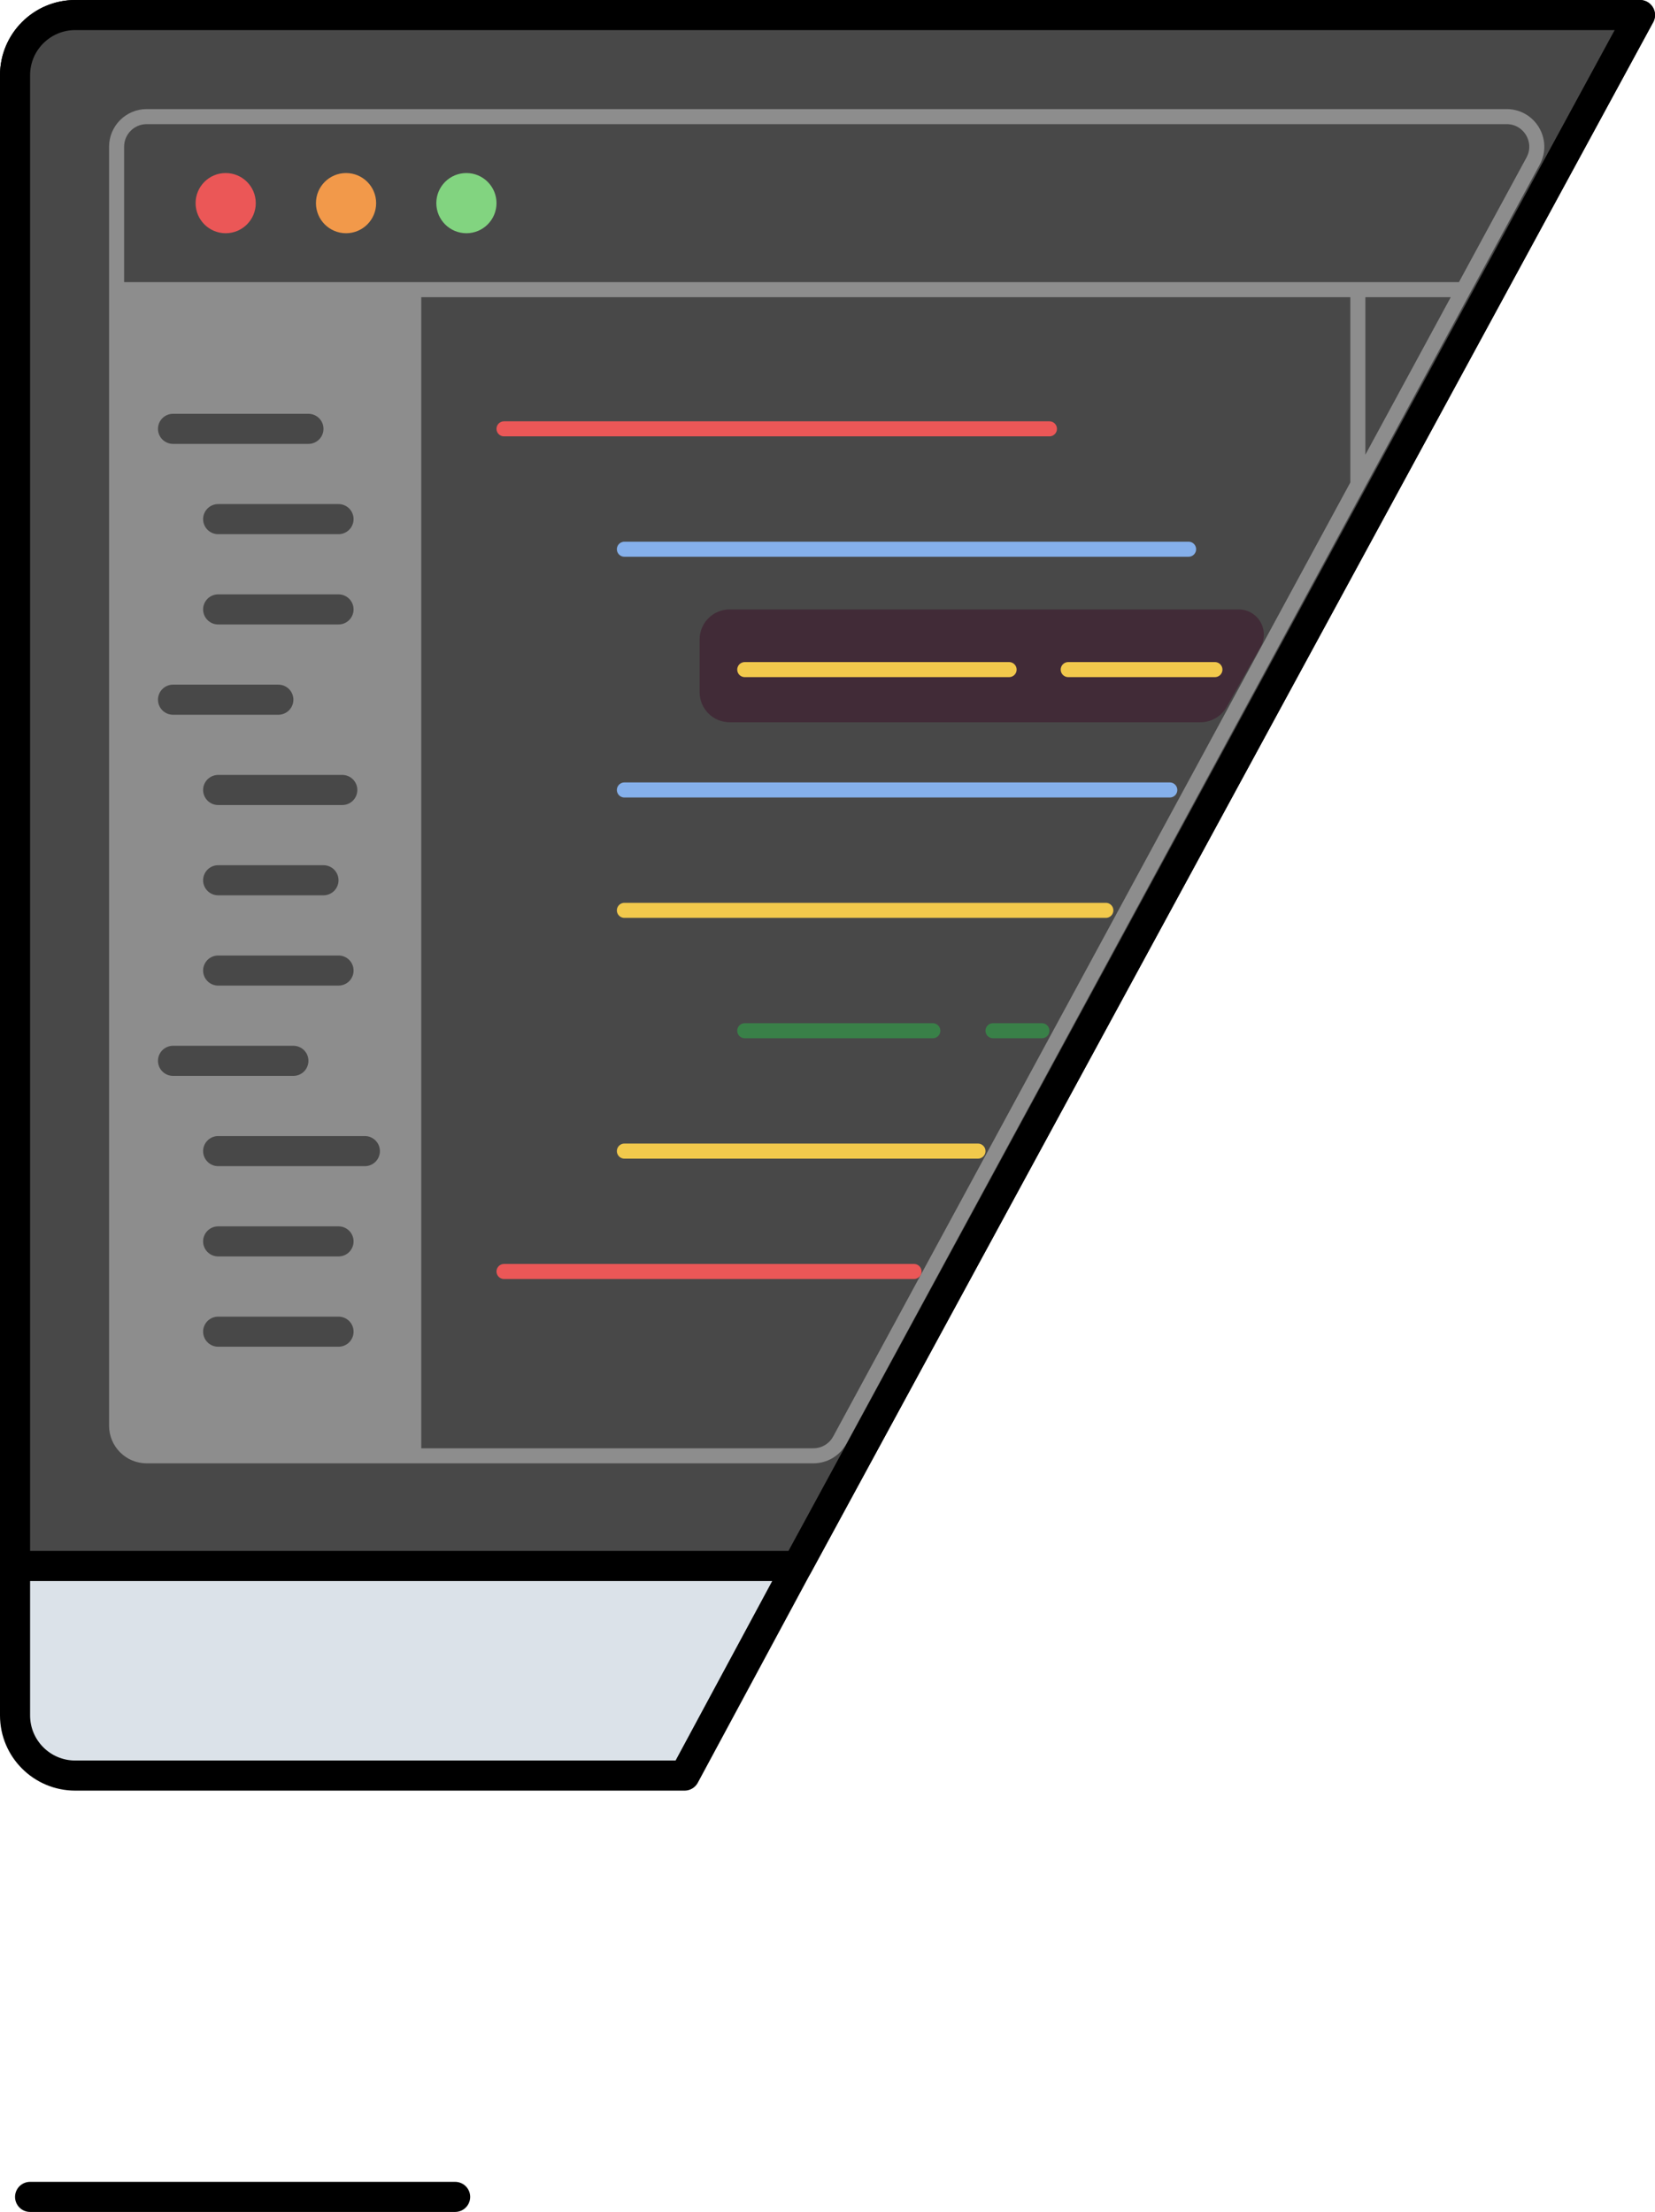 <svg width="220" height="294" viewBox="0 0 220 294" fill="none" xmlns="http://www.w3.org/2000/svg">
<path d="M4 292H60.5" stroke="black" stroke-width="4" stroke-linecap="round"/>
<path d="M2 208.143V228C2 232.418 5.582 236 10 236H91L106 208.143H2Z" fill="#DBE2E9"/>
<path d="M2 208.143V10C2 5.582 5.582 2 10 2H218L106 208.143M2 208.143V228C2 232.418 5.582 236 10 236H91L106 208.143M2 208.143H106" stroke="black" stroke-width="4" stroke-linejoin="round"/>
<path d="M10 2C5.582 2 2 5.582 2 10V208.143H106L218 2H10Z" fill="#484848" stroke="black" stroke-width="4" stroke-linejoin="round"/>
<path d="M15.5 38.5V19.5C15.5 17.291 17.291 15.5 19.5 15.5H200.281C203.313 15.5 205.243 18.741 203.798 21.406L194.531 38.5L180.5 64.381L111.635 191.406C110.936 192.696 109.586 193.5 108.119 193.5H19.5C17.291 193.5 15.5 191.709 15.5 189.5V38.5Z" fill="#484848"/>
<path d="M15.5 38.5V19.5C15.5 17.291 17.291 15.5 19.5 15.5H200.281C203.313 15.5 205.243 18.741 203.798 21.406L111.635 191.406C110.936 192.696 109.586 193.5 108.119 193.5H19.5C17.291 193.5 15.5 191.709 15.5 189.5V38.5ZM15.5 38.5H180.5M180.5 38.5H194.531M180.5 38.5V64.381" stroke="#8D8D8D" stroke-width="2"/>
<circle cx="30" cy="27" r="4" fill="#EB5757"/>
<circle cx="46" cy="27" r="4" fill="#F2994A"/>
<circle cx="62" cy="27" r="4" fill="#82D480"/>
<path d="M93 85C93 82.791 94.791 81 97 81H164.66C166.505 81 168 82.495 168 84.34V84.34C168 84.916 167.851 85.482 167.568 85.984L163.055 93.968C162.345 95.224 161.015 96 159.572 96H97C94.791 96 93 94.209 93 92V85Z" fill="#412B37"/>
<path d="M67 57H139.5" stroke="#EB5757" stroke-width="2" stroke-linecap="round" stroke-linejoin="round"/>
<path d="M83 73H158" stroke="#85B0EB" stroke-width="2" stroke-linecap="round" stroke-linejoin="round"/>
<path d="M99 89H134.139M161.5 89H156.5H142" stroke="#F2C94C" stroke-width="2" stroke-linecap="round" stroke-linejoin="round"/>
<path d="M83 105H155.5" stroke="#85B0EB" stroke-width="2" stroke-linecap="round" stroke-linejoin="round"/>
<path d="M83 121H147" stroke="#F2C94C" stroke-width="2" stroke-linecap="round" stroke-linejoin="round"/>
<path d="M99 137H124M132 137H138.5" stroke="#398048" stroke-width="2" stroke-linecap="round" stroke-linejoin="round"/>
<path d="M83 153H130" stroke="#F2C94C" stroke-width="2" stroke-linecap="round" stroke-linejoin="round"/>
<path d="M67 169L121.5 169" stroke="#EB5757" stroke-width="2" stroke-linecap="round" stroke-linejoin="round"/>
<rect x="16" y="39" width="40" height="154" fill="#8D8D8D"/>
<path d="M23 57H41" stroke="#484848" stroke-width="4" stroke-linecap="round" stroke-linejoin="round"/>
<path d="M29 69H45" stroke="#484848" stroke-width="4" stroke-linecap="round" stroke-linejoin="round"/>
<path d="M29 81H45" stroke="#484848" stroke-width="4" stroke-linecap="round" stroke-linejoin="round"/>
<path d="M23 93H37" stroke="#484848" stroke-width="4" stroke-linecap="round" stroke-linejoin="round"/>
<path d="M29 105H45.5" stroke="#484848" stroke-width="4" stroke-linecap="round" stroke-linejoin="round"/>
<path d="M29 117H43" stroke="#484848" stroke-width="4" stroke-linecap="round" stroke-linejoin="round"/>
<path d="M29 129H45" stroke="#484848" stroke-width="4" stroke-linecap="round" stroke-linejoin="round"/>
<path d="M23 141H39" stroke="#484848" stroke-width="4" stroke-linecap="round" stroke-linejoin="round"/>
<path d="M29 153H48.5" stroke="#484848" stroke-width="4" stroke-linecap="round" stroke-linejoin="round"/>
<path d="M29 165H45" stroke="#484848" stroke-width="4" stroke-linecap="round" stroke-linejoin="round"/>
<path d="M29 177H45" stroke="#484848" stroke-width="4" stroke-linecap="round" stroke-linejoin="round"/>
</svg>
